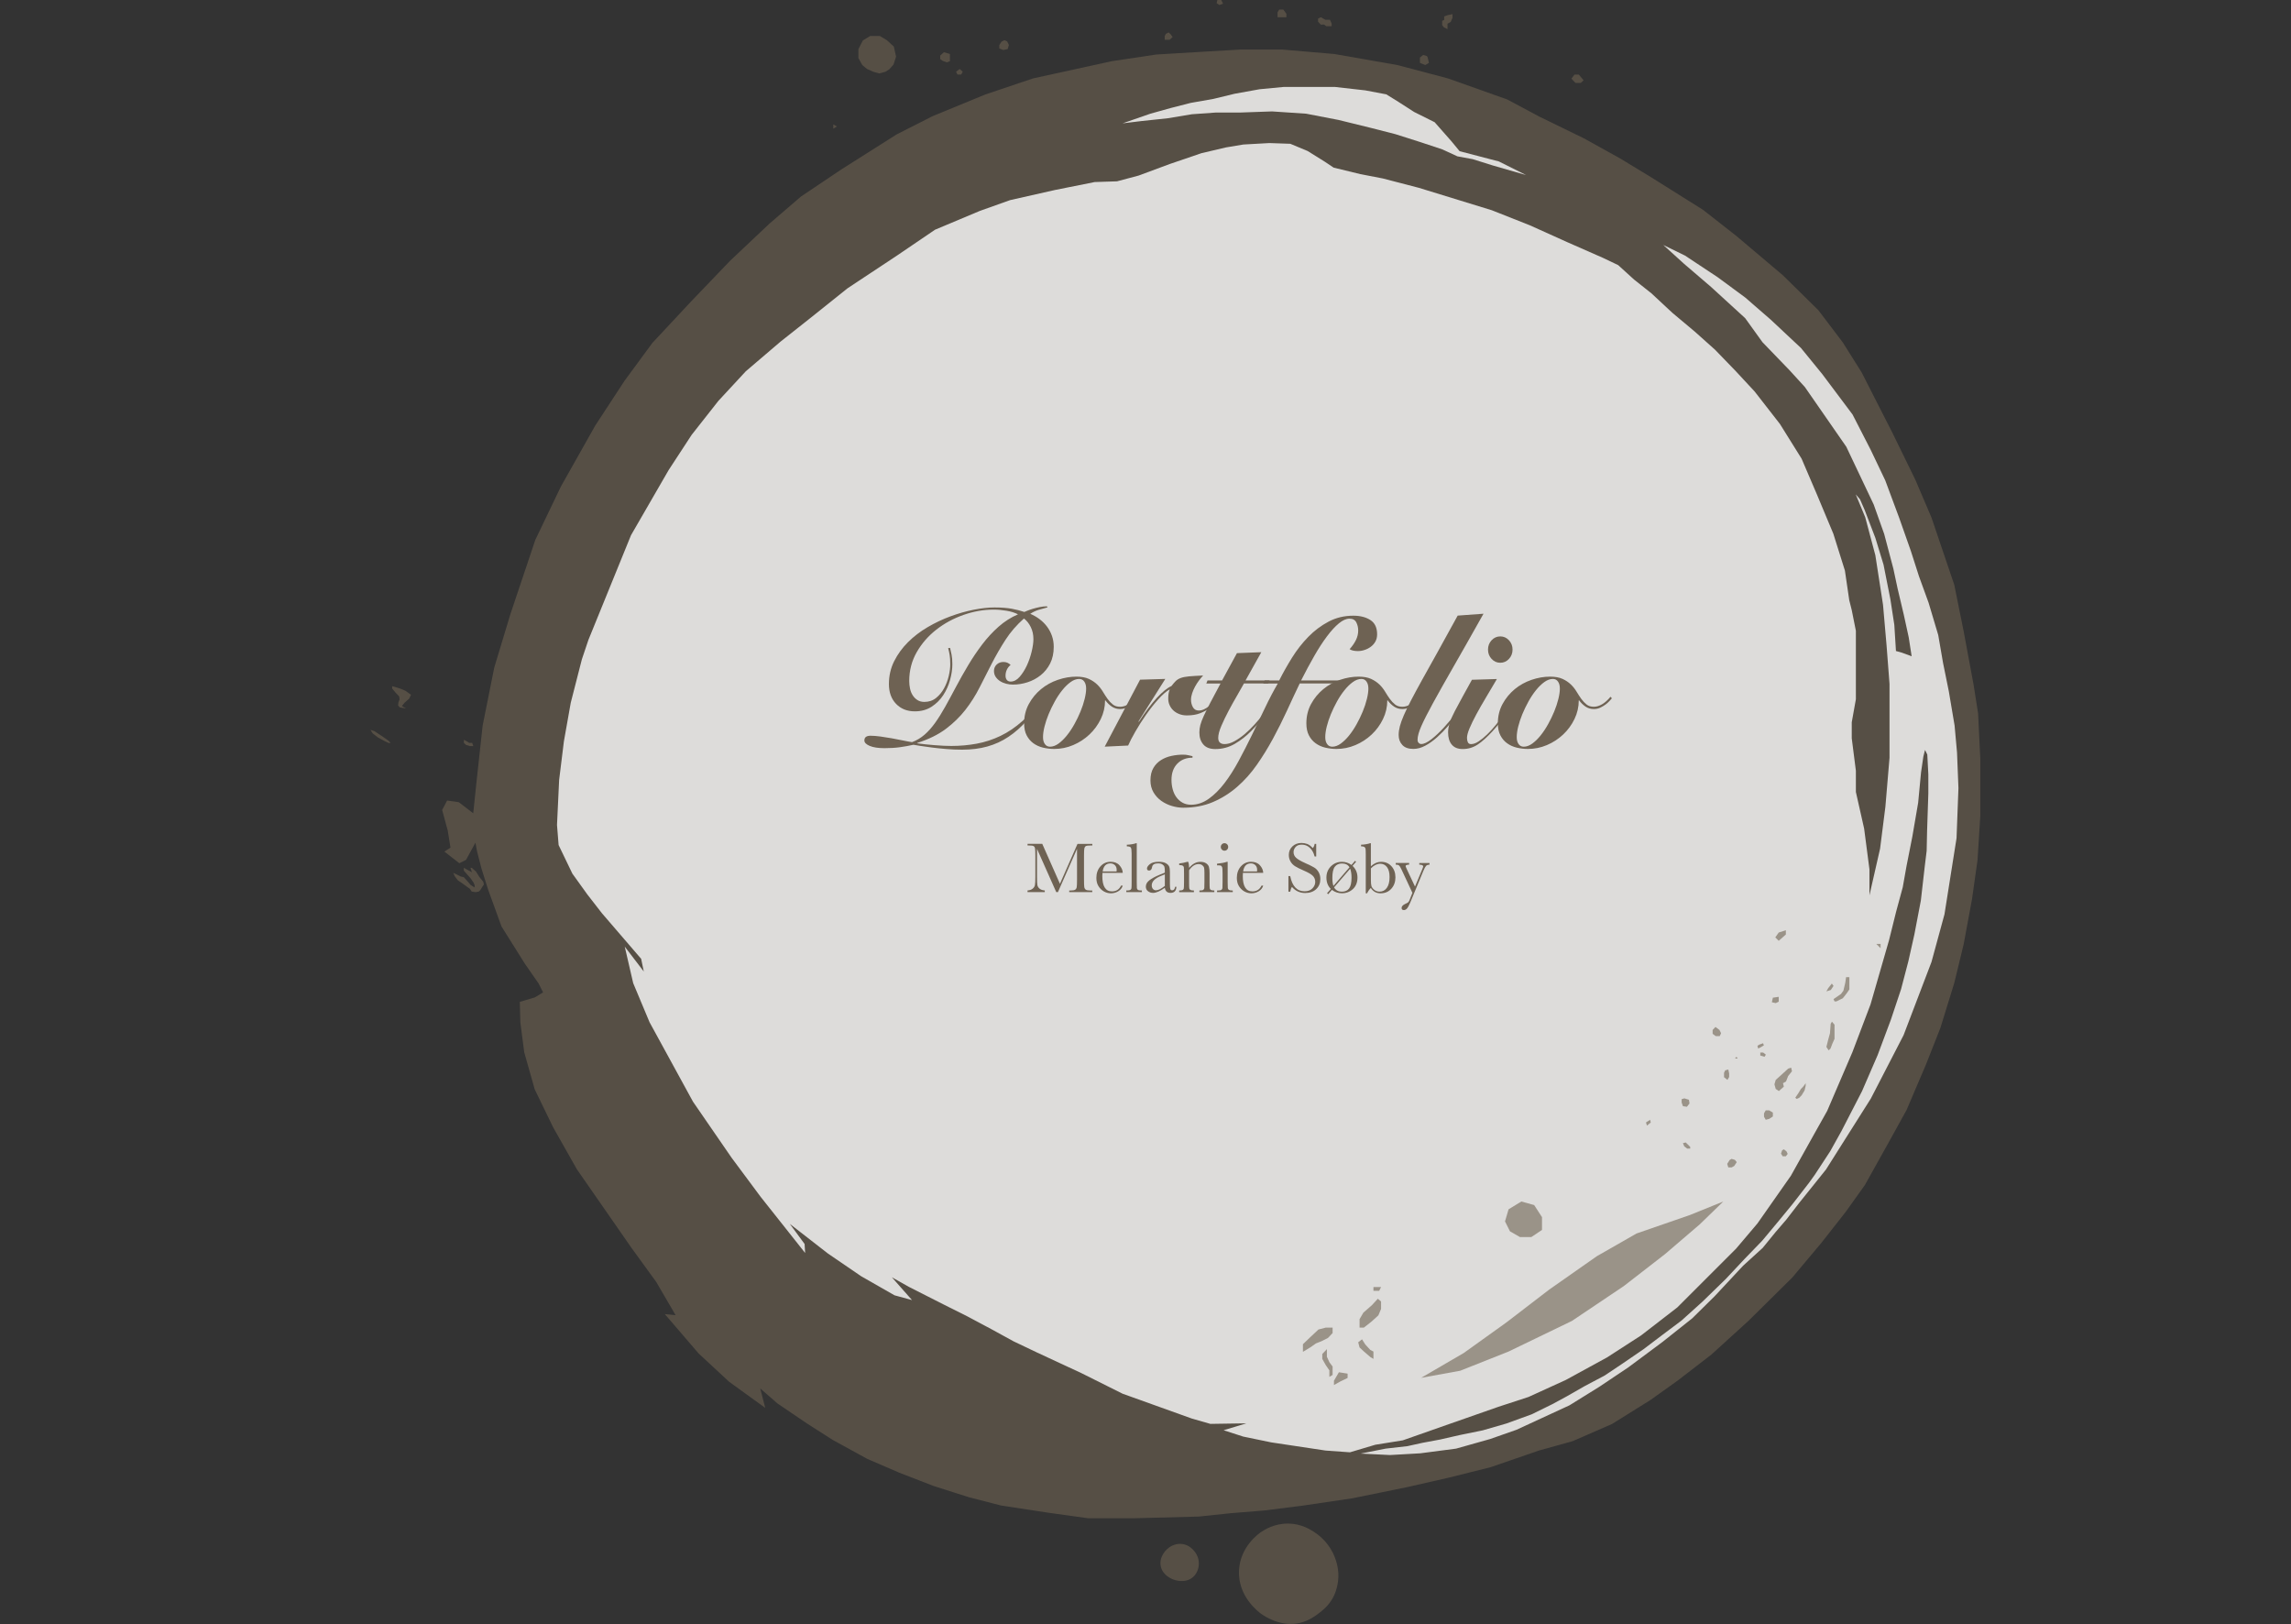 <?xml version="1.0" encoding="UTF-8"?>
<svg id="Layer_2" data-name="Layer 2" xmlns="http://www.w3.org/2000/svg" viewBox="0 0 754.5 534.78">
  <rect x="0" y="0" width="754.5" height="534.78" fill="#333333" stroke="none"/>
  <defs>
    <style>
      .cls-1 {
        fill: #fff;
        opacity: .8;
      }

      .cls-2 {
        opacity: .6;
      }

      .cls-2, .cls-3 {
        fill: #6e6253;
      }
    </style>
  </defs>
  <g id="Layer_1-2" data-name="Layer 1">
    <polygon class="cls-2" points="295.3 44.26 307.17 38.24 324.52 31.11 340.23 25.82 366.16 20.15 380.77 17.96 395.93 17.05 408.53 16.32 422.23 16.32 439.4 17.78 460.22 21.43 476.84 25.82 496.39 32.76 506.98 38.42 521.59 45.54 533.46 52.12 543.69 58.33 560.86 69.1 571.82 77.69 587.16 90.65 598.85 102.16 606.88 112.75 613.09 122.62 618.39 133.03 623.14 142.34 630.81 158.05 636.11 170.47 643.6 192.57 646.7 207.91 649.99 225.63 651.45 234.94 652.18 249.92 652.18 268.55 651.27 283.16 649.44 296.13 646.7 310.92 643.6 323.71 639.03 338.5 634.28 350.55 627.89 365.53 622.04 376.12 614.19 390.19 607.8 399.14 599.76 409.37 590.26 420.69 575.84 434.94 563.6 446.08 552.46 454.66 543.51 461.05 530.91 468.91 517.94 474.57 506.8 477.67 490.91 483.15 477.03 486.62 463.33 489.73 445.43 493.38 429.36 495.76 416.39 497.4 405.25 498.31 394.76 499.41 373.65 499.96 358.31 499.96 345.16 498.13 329.63 495.76 319.04 493.02 307.53 489.36 296.21 484.98 285.62 480.41 274.29 474.2 265.71 468.72 256.03 462.15 250.37 457.22 252.01 463.61 240.14 455.03 230.09 445.71 218.95 432.74 222.51 433.11 216.12 422.15 207.9 410.83 190 385.07 182.15 371.19 176.12 358.77 172.65 346.54 171.37 336.67 171.19 329.92 176.12 328.46 178.86 326.81 177.4 323.89 172.83 317.31 165.16 305.08 160.78 293.02 158.59 286.08 157.13 280.42 156.58 277.5 153.47 283.16 151.28 284.26 146.35 280.42 148.36 279.14 147.45 273.48 145.62 266.72 147.26 263.62 151.1 264.17 155.85 267.82 156.94 257.41 158.95 238.96 162.79 219.78 168.09 202.25 176.3 177.78 184.71 160.24 196.03 140.15 205.71 125.36 214.84 112.94 227.63 99.24 240.41 85.91 253.38 73.67 263.79 64.72 277.12 55.77 295.3 44.26"/>
    <polygon class="cls-1" points="193.78 210.73 202.1 190.28 207.81 176.25 220.18 154.84 227.79 143.19 236.59 132.01 245.62 122.26 257.04 112.51 267.27 104.42 279.16 94.91 295.33 84.21 307.93 75.65 322.68 69.46 332.67 65.9 347.41 62.57 360.49 59.95 367.87 59.71 375 57.81 385.23 54.01 395.69 50.44 403.78 48.54 409.48 47.59 418.05 47.11 424.94 47.35 430.65 49.73 436.36 53.29 439.21 55.2 448.01 57.34 455.38 58.76 467.27 61.85 491.29 69.23 503.9 74.22 516.03 79.69 527.92 84.92 532.91 87.3 538.15 92.06 543.85 96.58 550.75 103 558.12 109.18 564.78 115.13 571.68 122.26 577.86 128.92 586.19 139.62 593.32 151.04 598.31 162.69 603.78 175.77 607.59 187.9 609.02 197.65 609.84 200.91 611.2 207.72 611.2 214.33 611.2 223.47 611.2 230.27 609.84 237.86 609.84 243.11 611.2 253.8 611.2 260.8 613.92 272.86 615.67 286.27 615.67 294.83 619.17 279.47 620.92 265.66 622.28 249.52 622.28 237.66 622.28 225.22 621.31 212.58 620.14 199.16 617.61 182.83 614.28 170.34 611.15 162.8 612.55 164.42 614.06 167.86 617.61 177.12 620.31 185.95 622.57 197.37 623.86 205.77 624.4 214.38 626.34 214.92 629.57 216.11 628.6 209.86 626.98 202.43 624.94 193.81 623.54 187.25 620.52 175.83 617.07 166.14 608.04 147.11 594.4 127.45 589.33 121.9 580.45 112.7 574.74 104.77 563.48 94.47 554.6 86.86 547.78 80.67 554.92 84.16 565.7 91.3 574.74 97.96 583.14 105.25 593.13 114.61 600.11 123.17 610.1 136.49 616.12 148.22 620.88 158.21 625.48 170.58 629.28 181.36 631.98 189.77 635.15 198.49 638.32 209.11 639.91 218.31 641.81 227.66 643.71 238.92 644.51 247.8 644.98 259.53 644.35 276.02 640.38 301.08 636.1 316.78 626.91 340.88 616.12 361.77 601.36 385.12 592.48 396.19 588.27 401.65 584.72 405.77 580.51 410.94 574.09 416.78 564.7 426.84 557.32 434.12 547.55 441.88 536.34 450.22 526.76 456.64 516.89 462.77 499.46 470.82 490.74 473.88 479.53 477.04 467.74 478.58 457.78 479.15 448.1 478.67 456.33 477.04 463.52 476.22 468.46 475.13 474.34 474.03 480.64 472.59 488.31 471.02 496.12 468.76 504.41 465.75 511.25 462.39 516.05 459.79 521.8 456.5 528.51 452.94 534.54 448.9 541.25 444.31 547.48 439.59 553.78 434.86 560.69 428.63 568.36 421.17 574.46 414.66 580.35 408.57 585.55 402.34 590.34 396.51 595.75 389.53 597.67 386.86 602.74 379.12 606.44 372.48 613.22 359.33 618.35 347.49 622.73 335.78 626.09 325.71 628.49 316.53 630.47 307.7 632.6 296.54 633.9 285.17 634.51 280.17 634.65 273.67 635.06 261.34 635.06 254.97 634.72 248.47 633.97 246.96 633.42 249.15 632.66 254.36 631.71 264.35 629.79 275.52 627.87 285.24 626.64 292.16 624.45 300.24 622.12 309.62 616.03 330.74 610.06 346.47 601.75 365.82 597.59 373.23 589.81 387.16 578.78 402.89 571.73 411.21 563.05 419.88 552.38 430.55 540.45 439.77 529.24 447.01 515.68 454.42 503.38 460.03 493.44 463.28 475.36 469.61 461.98 474.31 452.94 475.76 444.58 478.25 436.55 477.67 418.66 474.98 409.42 473.07 402.97 470.98 410.47 468.71 398.62 468.89 392.52 467.14 369.7 458.95 356.11 452.16 341.47 445.36 333.81 441.71 326.49 437.7 318.65 433.52 310.98 429.68 299.31 423.76 293.73 420.62 300.35 428.12 294.6 426.55 283.63 420.28 272.65 412.78 260.11 403.03 264.98 409.65 265.16 412.61 250.52 394.14 240.94 381.25 228.22 362.78 213.93 336.65 208.53 323.75 205.75 311.73 212.02 319.92 211.15 315.74 198.25 300.75 193.38 294.48 188.5 287.69 183.97 278.28 183.44 271.66 184.14 256.85 185.71 244.13 187.97 231.41 191.63 217.12 193.78 210.73"/>
    <path class="cls-2" d="M415.38,504.47c1.01-.68,4.28-2.81,8.92-2.75,4.21.06,7.15,1.9,8.46,2.75,1.33.86,4.23,2.98,6.18,6.86,1.86,3.72,1.85,7.03,1.83,7.78-.08,3.84-1.52,6.54-1.83,7.09-1.45,2.61-3.32,4.07-4.58,5.03-1.03.79-3.26,2.49-6.29,3.2-6.24,1.47-11.67-2.24-12.7-2.97-.88-.63-7.8-5.77-7.32-14.41.43-7.79,6.53-12.05,7.32-12.58Z"/>
    <path class="cls-2" d="M386,509.01c.57-.27,1.91-.81,3.57-.53,1.98.34,3.15,1.63,3.57,2.1.38.44,1.74,2.02,1.68,4.41-.01.56-.15,2.85-2,4.41-2.54,2.14-5.97.9-6.41.74-.45-.17-3.4-1.3-4.1-4.2-.71-2.96,1.4-5.83,3.68-6.93Z"/>
    <polygon class="cls-2" points="159.14 290.35 157.85 288.76 156.76 287.02 155.36 285.78 154.94 285.78 155.43 287.25 154.34 286.65 152.75 285.78 152.75 286.68 153.73 287.82 154.94 289.18 155.94 290.61 156.34 291.56 156.27 292.24 154.98 291.41 153.96 290.2 152.75 288.88 151.66 288.61 150.49 288.01 149.28 287.44 149.77 288.57 150.79 289.9 151.81 290.58 153.39 291.71 154.75 292.69 155.36 293.6 156.64 293.79 157.66 293.6 158.19 293.11 158.83 292.05 159.36 291.26 159.14 290.35"/>
    <polygon class="cls-2" points="155.5 244.63 154.52 244.63 153.67 244.1 152.77 243.61 152.77 244.63 153.51 245.32 154.81 245.69 155.87 245.69 155.5 244.63"/>
    <polygon class="cls-2" points="133.74 233.3 132.35 232.51 133.26 231.38 134.75 230.07 135.36 228.8 133.48 227.45 131.78 226.75 129.16 225.96 129.16 226.75 130.25 228.06 131.47 229.33 131.6 230.33 131.21 231.33 131.12 232.34 131.69 232.95 133.74 233.3"/>
    <polygon class="cls-2" points="127.94 243.91 125.67 242.33 123.27 240.76 122 240.33 122.74 241.51 124.49 242.86 126.41 243.91 127.94 244.65 128.64 244.65 127.94 243.91"/>
    <polygon class="cls-2" points="275.62 41.63 274.43 40.99 274.43 42.37 275.62 41.63"/>
    <polygon class="cls-2" points="295.1 18.66 294.37 15.35 292.07 13.24 289.77 11.86 286.56 11.86 284.17 13.33 282.7 16.18 282.7 19.12 283.98 21.42 285.55 22.71 287.57 23.62 289.59 24.18 291.61 23.62 292.9 22.8 294.27 21.23 295.1 18.66"/>
    <polygon class="cls-2" points="316.05 22.71 317.06 23.62 316.56 24.54 315.32 24.54 314.86 23.62 316.05 22.71"/>
    <polygon class="cls-2" points="310.86 17.2 312.84 17.77 312.84 18.99 312.84 20.16 311.85 20.53 310.53 20.08 309.64 19.47 309.64 18.3 310.86 17.2"/>
    <polygon class="cls-2" points="330.76 13.23 331.69 13.63 332.26 14.81 331.86 16.15 330.4 16.47 329.1 15.95 329.1 14.85 329.83 13.72 330.76 13.23"/>
    <polygon class="cls-2" points="383.58 13.09 385.19 13.09 386.19 12.19 385.54 11.33 384.89 10.68 383.98 11.13 383.58 11.89 383.58 13.09"/>
    <polygon class="cls-2" points="401.59 1.65 402.79 1.2 402.19 0 400.93 0 400.68 1.05 401.59 1.65"/>
    <polygon class="cls-2" points="422.65 3.16 423.65 4.56 423.65 5.67 422.2 5.67 420.74 5.67 420.74 4.06 421.29 3.16 422.2 3.16 422.65 3.16"/>
    <polygon class="cls-2" points="434.99 5.67 436.49 6.52 437.99 6.52 438.55 7.72 438.55 8.63 436.77 8.63 436.04 8.07 434.99 8.12 434.08 7.15 434.08 6.12 434.99 5.67"/>
    <polygon class="cls-2" points="470.19 18.96 470.59 20.71 469.39 21.41 467.63 20.71 467.63 18.96 468.69 18.1 469.94 18.46 470.19 18.96"/>
    <polygon class="cls-2" points="476.71 9.58 476.71 7.82 477.76 7.22 478.36 5.87 478.36 4.66 476.71 5.01 475.61 5.42 475.61 6.57 474.95 6.87 474.95 8.27 475.56 9.03 476.71 9.58"/>
    <polygon class="cls-2" points="520.6 25.33 521.53 26.45 520.6 27.31 518.86 27.31 517.52 25.9 518.54 24.56 519.96 24.56 520.6 25.33"/>
    <polygon class="cls-2" points="468.01 453.73 480.89 451.39 496.82 445.07 517.66 435 534.76 423.52 548.34 412.99 559.82 403.15 567.54 395.66 556.54 400.11 538.97 406.19 525.86 413.69 510.17 424.69 496.12 435.47 482.07 445.54 468.01 453.73"/>
    <polygon class="cls-2" points="507.83 400.81 505.25 396.83 501.03 395.66 496.82 398.23 495.65 402.21 497.29 405.49 500.57 407.37 504.31 407.37 507.83 405.02 507.83 400.81"/>
    <polygon class="cls-2" points="447.75 434.4 449.01 432.25 451.78 429.83 453.76 427.68 454.83 428.58 454.83 431.04 453.94 433.15 451.78 435.12 449.18 437.18 447.75 437.18 447.75 434.4"/>
    <polygon class="cls-2" points="451.29 444.54 449.63 442.74 448.56 441.04 447.3 442.02 447.75 443.73 449.3 445.16 451.29 446.87 452.32 447.49 452.32 445.07 451.29 444.54"/>
    <polygon class="cls-2" points="435.2 441.67 437.35 440.59 438.87 438.98 438.87 437.18 436.63 437.18 434.21 437.81 431.34 440.5 429.1 442.65 429.1 445.16 431.61 443.64 433.41 442.38 435.2 441.67"/>
    <polygon class="cls-2" points="437.8 448.57 436.99 446.78 436.99 444.27 435.47 445.88 435.47 447.49 436.63 449.56 437.8 451.26 437.8 453.41 438.87 452.78 438.87 450 437.8 448.57"/>
    <polygon class="cls-2" points="440.94 451.89 443.81 452.34 443.81 453.77 441.38 454.94 439.32 456.1 439.32 454.67 440.94 451.89"/>
    <polygon class="cls-2" points="452.32 425.08 454.21 425.08 454.83 423.82 452.32 423.82 452.32 425.08"/>
    <polygon class="cls-2" points="587.48 378.47 588.33 379.13 588.75 379.98 588.12 380.78 587.1 380.78 586.54 379.88 586.92 378.8 587.48 378.47"/>
    <polygon class="cls-2" points="570.27 381.62 571.36 381.95 571.97 382.7 571.12 383.97 570.27 384.44 569.19 384.44 568.82 383.27 569.62 382 570.27 381.62"/>
    <polygon class="cls-2" points="556.64 377.67 555.18 376.22 554.24 376.45 554.67 377.48 555.65 378.24 556.64 378.24 556.64 377.67"/>
    <polygon class="cls-2" points="542.07 369.63 543.43 368.74 543.66 369.63 542.4 370.67 542.07 369.63"/>
    <polygon class="cls-2" points="554.71 361.69 556.22 362.16 556.41 363.38 555.56 364.46 554.24 364.27 553.82 363.07 553.82 361.97 554.71 361.69"/>
    <polygon class="cls-2" points="568.91 355.62 569.47 354.64 569.47 353.51 569.19 352.19 568.16 352.47 567.78 353.27 567.78 354.73 568.91 355.62"/>
    <polygon class="cls-2" points="582.64 365.64 583.86 366.39 583.86 367.66 582.64 368.46 581.51 368.74 580.95 367.75 580.95 366.62 581.51 365.64 582.64 365.64"/>
    <polygon class="cls-2" points="591.24 361.5 592.28 359.95 593.08 358.63 593.97 357.69 594.67 356.7 594.67 357.55 594.3 359.1 593.36 360.65 592.56 361.5 591.71 361.88 591.24 361.5"/>
    <polygon class="cls-2" points="584.8 355.62 587.1 353.55 588.89 351.91 589.88 351.58 590.16 352.76 588.89 354.35 588.19 356.14 587.2 356.7 587.48 357.83 585.84 359.29 584.8 358.59 584.38 357.08 584.8 355.62"/>
    <polygon class="cls-2" points="580.66 346.6 581.56 347.3 581.11 348.01 579.72 347.58 579.72 346.6 580.66 346.6"/>
    <polygon class="cls-2" points="571.87 348.01 572.25 348.57 571.4 348.57 571.87 348.01"/>
    <polygon class="cls-2" points="579.35 344.01 580.64 343.54 580.9 344.25 579.72 344.95 579.02 345.28 578.78 344.41 579.35 344.01"/>
    <polygon class="cls-2" points="564.02 339.17 564.96 338.18 566.28 339.17 566.8 340.25 566.37 341.19 565.01 341.19 564.02 340.44 564.02 339.17"/>
    <polygon class="cls-2" points="583.86 328.54 585.79 328.26 585.79 329.86 584.82 330.33 583.53 330.05 583.86 328.54"/>
    <polygon class="cls-2" points="602.06 325.44 603.28 323.89 603.84 324.66 602.95 326 601.49 326.47 602.06 325.44"/>
    <polygon class="cls-2" points="603.84 329.01 606.29 327.32 607.09 326.24 607.7 323.65 607.98 321.77 609.06 321.77 609.06 323.89 609.06 325.82 608.12 327.18 606.9 328.73 604.78 329.77 604.17 329.77 603.84 329.01"/>
    <polygon class="cls-2" points="602.67 340.25 602.9 337.15 603.32 336.44 604.17 337.43 604.17 339.4 604.17 342.08 603.42 343.78 602.85 345.28 602.24 345.89 601.49 344.76 602.06 342.46 602.67 340.25"/>
    <polygon class="cls-2" points="585.79 307.08 588.14 306.33 588.14 307.74 585.79 309.81 584.66 308.68 585.79 307.08"/>
    <polygon class="cls-2" points="619.34 310.84 619.34 312.25 617.93 310.84 619.34 310.84"/>
    <g>
      <path class="cls-3" d="M344.95,200.02c-1,.25-1.97.52-2.91.81-.94.29-1.86.72-2.74,1.3,1.08.46,2.09,1.03,3.03,1.74.94.7,1.76,1.51,2.45,2.42.69.91,1.24,1.92,1.64,3.04.4,1.12.61,2.33.61,3.66,0,2.11-.4,3.94-1.18,5.49-.79,1.55-1.83,2.84-3.12,3.87-1.29,1.03-2.73,1.81-4.33,2.32-1.6.52-3.2.77-4.82.77-.73,0-1.46-.09-2.19-.28-.73-.19-1.39-.46-1.99-.84-.6-.37-1.09-.84-1.47-1.4-.38-.56-.58-1.21-.58-1.95,0-.87.3-1.58.89-2.14.6-.56,1.34-.84,2.22-.84.96,0,1.75.33,2.37.99-.54.41-.95.93-1.24,1.55-.29.62-.43,1.28-.43,1.98,0,.58.14,1.04.43,1.4.29.35.7.53,1.24.53,1.08,0,2.07-.52,2.97-1.55.9-1.03,1.69-2.27,2.37-3.72.67-1.45,1.2-2.98,1.59-4.59.38-1.61.58-2.98.58-4.09,0-1.49-.29-2.82-.87-4-.58-1.18-1.33-2.12-2.25-2.82-2.42,2.15-4.45,4.49-6.09,7.04-1.64,2.54-3.14,5.14-4.5,7.78-1.37,2.65-2.7,5.27-4.01,7.87-1.31,2.6-2.87,5.06-4.67,7.38-1.81,2.31-3.96,4.41-6.46,6.29-2.5,1.88-5.63,3.42-9.4,4.62v.12c.81.12,1.71.24,2.71.34,1,.1,2.02.2,3.06.28,1.04.08,2.04.15,3,.19.96.04,1.79.06,2.48.06,2.81,0,5.57-.25,8.28-.74,2.71-.5,5.34-1.35,7.88-2.57,2.54-1.22,4.98-2.88,7.33-4.99,2.35-2.11,4.54-4.77,6.58-8l.52.31c-1.88,2.89-3.79,5.42-5.71,7.59-1.92,2.17-3.95,3.97-6.09,5.39-2.13,1.43-4.45,2.49-6.95,3.19-2.5.7-5.27,1.05-8.31,1.05-1.77,0-3.52-.07-5.25-.22-1.73-.15-3.33-.31-4.79-.5-1.46-.19-2.72-.36-3.78-.53-1.06-.16-1.8-.29-2.22-.37-1.46.33-2.95.6-4.47.81-1.52.21-3.2.31-5.05.31-2.08,0-3.7-.25-4.88-.74-1.17-.5-1.76-1.09-1.76-1.8,0-1.03.67-1.55,2.02-1.55.92,0,2,.08,3.23.25,1.23.17,2.48.36,3.75.59,1.27.23,2.49.46,3.66.71,1.17.25,2.18.43,3.03.56,1.54-.58,2.91-1.4,4.12-2.45s2.37-2.35,3.46-3.87c1.1-1.53,2.19-3.27,3.29-5.24,1.1-1.96,2.28-4.14,3.55-6.54,1.27-2.4,2.62-4.8,4.07-7.22,1.44-2.42,2.99-4.71,4.64-6.88,1.65-2.17,3.45-4.11,5.39-5.83,1.94-1.71,4.07-3.07,6.38-4.06-1.04-.54-2.3-.93-3.78-1.18-1.48-.25-2.9-.37-4.24-.37-3.31,0-6.62.58-9.92,1.74-3.31,1.16-6.29,2.77-8.94,4.84-2.65,2.07-4.81,4.54-6.46,7.41-1.65,2.87-2.48,6.04-2.48,9.52,0,.83.09,1.65.26,2.48.17.83.46,1.56.87,2.2.4.64.92,1.17,1.56,1.58.63.41,1.39.62,2.28.62,1.5,0,2.79-.43,3.87-1.3,1.08-.87,1.96-1.94,2.65-3.22.69-1.28,1.2-2.63,1.53-4.06.33-1.43.49-2.7.49-3.81,0-1.24-.07-2.26-.2-3.07-.14-.81-.3-1.56-.49-2.26l.63-.06c.15.66.32,1.4.49,2.2.17.81.26,1.87.26,3.19,0,1.61-.25,3.33-.75,5.15-.5,1.82-1.25,3.49-2.25,5.02-1,1.53-2.28,2.8-3.84,3.81-1.56,1.01-3.4,1.52-5.51,1.52-2.54,0-4.6-.82-6.17-2.45-1.58-1.63-2.37-3.81-2.37-6.54s.58-5.24,1.73-7.53c1.15-2.29,2.67-4.38,4.56-6.26,1.88-1.88,4.05-3.53,6.49-4.96,2.44-1.43,4.95-2.61,7.53-3.56,2.58-.95,5.12-1.67,7.64-2.17,2.52-.5,4.8-.74,6.84-.74,2.27,0,4.17.15,5.71.43,1.54.29,2.9.64,4.1,1.05.19-.08.54-.23,1.04-.43.5-.21,1.1-.41,1.79-.62.69-.21,1.44-.39,2.25-.56.81-.17,1.6-.25,2.37-.25l.17.37Z"/>
      <path class="cls-3" d="M374.83,229.96c-.15.17-.4.44-.75.84-.35.39-.78.79-1.3,1.18-.52.39-1.11.74-1.76,1.05-.65.31-1.37.46-2.13.46-1,0-1.9-.26-2.68-.77-.79-.52-1.51-1.21-2.16-2.08h-.12c0,2.15-.47,4.19-1.41,6.14-.94,1.94-2.19,3.65-3.75,5.11-1.56,1.47-3.34,2.62-5.34,3.47-2,.85-4.08,1.27-6.23,1.27-1.27,0-2.5-.15-3.69-.43-1.19-.29-2.25-.76-3.17-1.43-.92-.66-1.66-1.53-2.22-2.6-.56-1.07-.84-2.4-.84-3.97,0-2.36.52-4.48,1.56-6.39,1.04-1.9,2.37-3.52,4.01-4.87,1.63-1.34,3.48-2.37,5.54-3.07,2.06-.7,4.09-1.05,6.09-1.05,1.65,0,3.02.25,4.1.74,1.08.5,1.99,1.11,2.74,1.83.75.72,1.38,1.52,1.9,2.39.52.87,1.04,1.66,1.56,2.39.52.72,1.1,1.33,1.73,1.83s1.43.74,2.39.74c.88,0,1.8-.28,2.74-.84.94-.56,1.86-1.37,2.74-2.45l.46.5ZM355.39,223.58c-.92,0-1.86.34-2.8,1.02-.94.68-1.86,1.57-2.74,2.67-.89,1.1-1.71,2.33-2.48,3.72-.77,1.39-1.44,2.78-2.02,4.18-.58,1.41-1.03,2.77-1.36,4.09-.33,1.32-.49,2.48-.49,3.47s.2,1.72.61,2.29c.4.58.97.87,1.7.87.92,0,1.85-.34,2.8-1.02.94-.68,1.85-1.57,2.74-2.67.88-1.09,1.71-2.33,2.48-3.72.77-1.38,1.44-2.78,2.02-4.18.58-1.4,1.03-2.78,1.36-4.12.33-1.34.49-2.49.49-3.44s-.2-1.71-.61-2.29c-.4-.58-.97-.87-1.7-.87Z"/>
      <path class="cls-3" d="M363.81,245.89l11.65-22.07,8.31-.25-8.83,14.01.12.12c2.11-3.26,4.09-5.89,5.91-7.87,1.83-1.98,3.43-3.29,4.82-3.91.54-.7,1.02-1.26,1.44-1.67.42-.41.97-.74,1.64-.99.67-.25,1.58-.42,2.71-.53,1.13-.1,2.68-.2,4.64-.28-.46.5-.92,1.05-1.38,1.67s-.89,1.28-1.27,1.98c-.38.7-.7,1.43-.95,2.17-.25.74-.38,1.47-.38,2.17,0,.87.2,1.67.61,2.42.4.74,1.05,1.12,1.93,1.12.58,0,1.15-.13,1.73-.4.58-.27,1.13-.62,1.67-1.05s1.05-.92,1.53-1.46c.48-.54.91-1.05,1.3-1.55l.4.37c-.27.33-.65.82-1.15,1.46-.5.64-1.16,1.27-1.99,1.89-.83.62-1.85,1.17-3.06,1.64-1.21.48-2.66.71-4.36.71-.92,0-1.77-.16-2.54-.47-.77-.31-1.41-.71-1.93-1.21-.52-.5-.92-1.07-1.21-1.74-.29-.66-.43-1.36-.43-2.11,0-1.24.15-2.21.46-2.91v-.12c-1.15.66-2.42,1.76-3.78,3.29-1.37,1.53-2.69,3.21-3.98,5.05-1.29,1.84-2.46,3.68-3.52,5.52-1.06,1.84-1.86,3.38-2.39,4.62l-7.73.37Z"/>
      <path class="cls-3" d="M397.28,225.06l.4-.99h4.79l4.9-8.99,8.02-.31-5.19,9.3h7.9l-.46.99h-7.96c-.54.99-1.28,2.29-2.22,3.91-.94,1.61-1.88,3.29-2.8,5.02-.92,1.74-1.73,3.41-2.42,5.02s-1.04,2.94-1.04,3.97c0,.7.18,1.22.55,1.55.37.33.87.5,1.53.5,1,0,2.06-.3,3.17-.9,1.12-.6,2.24-1.37,3.38-2.32,1.13-.95,2.23-2.02,3.29-3.19,1.06-1.18,2.06-2.34,3-3.5.94-1.16,1.8-2.24,2.57-3.25.77-1.01,1.38-1.83,1.85-2.45l.46.25c-1.31,1.65-2.69,3.47-4.15,5.46s-3.04,3.83-4.73,5.55c-1.69,1.72-3.52,3.14-5.48,4.28-1.96,1.14-4.1,1.71-6.4,1.71-1.77,0-3.09-.51-3.95-1.52-.87-1.01-1.3-2.32-1.3-3.94,0-.83.11-1.64.32-2.45.21-.81.59-1.8,1.12-2.98.54-1.18,1.25-2.61,2.13-4.31.88-1.69,2.02-3.82,3.4-6.39h-4.67Z"/>
      <path class="cls-3" d="M421.28,224.07c1.23-2.44,2.63-4.93,4.21-7.47,1.58-2.54,3.37-4.83,5.37-6.88s4.23-3.72,6.69-5.02,5.17-1.95,8.14-1.95c2.27,0,4.14.48,5.62,1.43,1.48.95,2.22,2.52,2.22,4.71,0,.91-.19,1.7-.58,2.39-.38.68-.89,1.25-1.5,1.7-.62.46-1.3.81-2.05,1.05-.75.25-1.49.37-2.22.37-.42,0-.89-.04-1.38-.12-.5-.08-.94-.25-1.33-.5.88-.99,1.58-1.99,2.08-3.01.5-1.01.75-2.06.75-3.13,0-.99-.21-1.89-.63-2.7-.42-.81-1.17-1.21-2.25-1.21s-2.24.52-3.49,1.55c-1.25,1.03-2.56,2.46-3.92,4.28-1.37,1.82-2.76,3.97-4.18,6.45-1.42,2.48-2.87,5.17-4.33,8.06h13.85l-.52.99h-13.79c-1.35,2.81-2.74,5.79-4.18,8.93-1.44,3.14-2.98,6.22-4.62,9.24-1.64,3.02-3.41,5.9-5.34,8.65-1.92,2.75-4.09,5.17-6.49,7.25-2.4,2.09-5.06,3.75-7.96,4.99-2.9,1.24-6.16,1.86-9.78,1.86-1.19,0-2.42-.19-3.69-.56-1.27-.37-2.43-.93-3.49-1.67-1.06-.74-1.92-1.68-2.6-2.82-.67-1.14-1.01-2.45-1.01-3.94,0-1.65.33-3.03.98-4.12.65-1.1,1.5-1.96,2.54-2.6,1.04-.64,2.19-1.1,3.46-1.36,1.27-.27,2.52-.4,3.75-.4.69,0,1.28.06,1.76.19.48.12.93.23,1.36.31v.5c-2.08,0-3.75.66-5.02,1.98-1.27,1.32-1.9,3.1-1.9,5.33,0,1.07.13,2.11.4,3.1.27.99.67,1.86,1.21,2.6.54.74,1.21,1.34,2.02,1.8.81.45,1.75.68,2.83.68,2.04,0,3.97-.65,5.8-1.95,1.83-1.3,3.56-3.02,5.19-5.15,1.63-2.13,3.2-4.59,4.7-7.38,1.5-2.79,2.97-5.66,4.41-8.62,1.44-2.95,2.86-5.89,4.24-8.8,1.38-2.91,2.79-5.59,4.21-8.03h-4.79l.46-.99h4.79Z"/>
      <path class="cls-3" d="M467.78,229.96c-.15.17-.4.44-.75.84-.35.39-.78.79-1.3,1.18-.52.39-1.11.74-1.76,1.05-.65.31-1.37.46-2.13.46-1,0-1.9-.26-2.68-.77-.79-.52-1.51-1.21-2.16-2.08h-.12c0,2.15-.47,4.19-1.41,6.14-.94,1.94-2.19,3.65-3.75,5.11-1.56,1.47-3.34,2.62-5.34,3.47s-4.08,1.27-6.23,1.27c-1.27,0-2.5-.15-3.69-.43-1.19-.29-2.25-.76-3.17-1.43-.92-.66-1.66-1.53-2.22-2.6-.56-1.07-.84-2.4-.84-3.97,0-2.36.52-4.48,1.56-6.39,1.04-1.9,2.38-3.52,4.01-4.87,1.63-1.34,3.48-2.37,5.54-3.07,2.06-.7,4.09-1.05,6.09-1.05,1.65,0,3.02.25,4.1.74,1.08.5,1.99,1.11,2.74,1.83.75.72,1.38,1.52,1.9,2.39.52.87,1.04,1.66,1.56,2.39.52.72,1.1,1.33,1.73,1.83s1.43.74,2.39.74c.88,0,1.8-.28,2.74-.84.94-.56,1.86-1.37,2.74-2.45l.46.5ZM448.34,223.58c-.92,0-1.86.34-2.8,1.02-.94.68-1.86,1.57-2.74,2.67-.89,1.1-1.71,2.33-2.48,3.72-.77,1.39-1.44,2.78-2.02,4.18-.58,1.41-1.03,2.77-1.36,4.09-.33,1.32-.49,2.48-.49,3.47s.2,1.72.61,2.29c.4.58.97.87,1.7.87.92,0,1.86-.34,2.8-1.02.94-.68,1.86-1.57,2.74-2.67.88-1.09,1.71-2.33,2.48-3.72.77-1.38,1.44-2.78,2.02-4.18.58-1.4,1.03-2.78,1.36-4.12.33-1.34.49-2.49.49-3.44s-.2-1.71-.61-2.29c-.4-.58-.97-.87-1.7-.87Z"/>
      <path class="cls-3" d="M488.55,202.13c-3.85,6.86-7.14,12.67-9.87,17.42-2.73,4.75-4.97,8.73-6.72,11.93-1.75,3.2-3.04,5.74-3.87,7.62-.83,1.88-1.24,3.38-1.24,4.49,0,.46.12.81.38,1.05.25.25.53.37.84.37.88,0,2-.53,3.35-1.58,1.35-1.05,2.74-2.37,4.18-3.94,1.44-1.57,2.84-3.25,4.18-5.05,1.35-1.8,2.46-3.44,3.35-4.93l.46.25c-.27.41-.71,1.12-1.33,2.11s-1.38,2.12-2.31,3.38c-.92,1.26-1.95,2.55-3.09,3.87-1.13,1.32-2.33,2.54-3.58,3.66s-2.54,2.04-3.87,2.76-2.64,1.08-3.95,1.08c-1.62,0-2.83-.43-3.63-1.3-.81-.87-1.21-1.96-1.21-3.29,0-.91.14-1.87.4-2.88.27-1.01.7-2.21,1.3-3.6.6-1.38,1.38-3.02,2.37-4.9.98-1.88,2.19-4.12,3.63-6.73,1.44-2.6,3.13-5.64,5.08-9.11,1.94-3.47,4.16-7.5,6.66-12.09l8.48-.62Z"/>
      <path class="cls-3" d="M492.99,223.58c-1.23,2.11-2.44,4.15-3.63,6.14-1.19,1.98-2.25,3.83-3.17,5.55-.92,1.72-1.67,3.23-2.22,4.56-.56,1.32-.84,2.38-.84,3.16,0,.58.1,1.06.29,1.46.19.39.54.59,1.04.59.77,0,1.61-.3,2.51-.9.9-.6,1.84-1.36,2.8-2.29.96-.93,1.92-1.98,2.88-3.16.96-1.18,1.87-2.33,2.71-3.47.85-1.14,1.61-2.21,2.28-3.22.67-1.01,1.22-1.83,1.64-2.45l.46.19c-.92,1.41-2.08,3.11-3.46,5.11-1.38,2-2.94,3.96-4.67,5.86-1.77,1.94-3.4,3.42-4.9,4.43s-3.17,1.52-5.02,1.52c-1.58,0-2.77-.49-3.58-1.46s-1.21-2.32-1.21-4.06c0-1.86.74-4.18,2.22-6.97s3.36-6.23,5.63-10.32l8.25-.25ZM490.05,213.91c0-1.2.39-2.22,1.18-3.07.79-.85,1.74-1.27,2.86-1.27s2.07.42,2.86,1.27c.79.85,1.18,1.87,1.18,3.07s-.39,2.22-1.18,3.07c-.79.85-1.74,1.27-2.86,1.27s-2.07-.42-2.86-1.27c-.79-.85-1.18-1.87-1.18-3.07Z"/>
      <path class="cls-3" d="M530.84,229.96c-.15.17-.4.44-.75.84-.35.39-.78.79-1.3,1.18-.52.39-1.11.74-1.76,1.05-.65.31-1.37.46-2.13.46-1,0-1.9-.26-2.68-.77-.79-.52-1.51-1.21-2.16-2.08h-.12c0,2.15-.47,4.19-1.41,6.14-.94,1.94-2.19,3.65-3.75,5.11-1.56,1.47-3.34,2.62-5.34,3.47s-4.08,1.27-6.23,1.27c-1.27,0-2.5-.15-3.69-.43-1.19-.29-2.25-.76-3.17-1.43-.92-.66-1.66-1.53-2.22-2.6-.56-1.07-.84-2.4-.84-3.97,0-2.36.52-4.48,1.56-6.39,1.04-1.9,2.38-3.52,4.01-4.87,1.63-1.34,3.48-2.37,5.54-3.07,2.06-.7,4.09-1.05,6.09-1.05,1.65,0,3.02.25,4.1.74,1.08.5,1.99,1.11,2.74,1.83.75.72,1.38,1.52,1.9,2.39.52.87,1.04,1.66,1.56,2.39.52.72,1.1,1.33,1.73,1.83s1.43.74,2.39.74c.88,0,1.8-.28,2.74-.84.94-.56,1.86-1.37,2.74-2.45l.46.5ZM511.4,223.58c-.92,0-1.86.34-2.8,1.02-.94.68-1.86,1.57-2.74,2.67-.89,1.1-1.71,2.33-2.48,3.72-.77,1.39-1.44,2.78-2.02,4.18-.58,1.41-1.03,2.77-1.36,4.09-.33,1.32-.49,2.48-.49,3.47s.2,1.72.61,2.29c.4.58.97.87,1.7.87.92,0,1.86-.34,2.8-1.02.94-.68,1.86-1.57,2.74-2.67.88-1.09,1.71-2.33,2.48-3.72.77-1.38,1.44-2.78,2.02-4.18.58-1.4,1.03-2.78,1.36-4.12.33-1.34.49-2.49.49-3.44s-.2-1.71-.61-2.29c-.4-.58-.97-.87-1.7-.87Z"/>
    </g>
    <g>
      <path class="cls-3" d="M349.07,291.04l5.79-13.15h4.88v.54h-.59c-.78,0-1.29.06-1.54.19s-.4.37-.49.72-.12,1.19-.12,2.51v7.79c0,1.25.03,2.07.09,2.46s.22.67.47.86.74.28,1.46.28h.7v.54h-7.59v-.54h.56c.67,0,1.14-.09,1.4-.26s.43-.44.5-.8.11-1.21.11-2.54v-10.11l-6.29,14.25h-.55l-6.34-14.25v9.3c0,1.27.04,2.14.12,2.6s.32.87.73,1.21.98.54,1.71.59v.54h-5.68v-.54c.68-.04,1.23-.22,1.66-.56s.69-.74.78-1.22.14-1.38.14-2.7v-6.91c0-1.27-.04-2.08-.11-2.45s-.23-.62-.47-.76-.76-.21-1.56-.21h-.43v-.54h4.84l5.82,13.15Z"/>
      <path class="cls-3" d="M369.77,287.44h-6.69c-.03.46-.05.8-.05,1.03,0,1.69.26,2.96.79,3.8s1.31,1.27,2.36,1.27c1.42,0,2.43-.64,3.02-1.91h.56c-.25.8-.75,1.42-1.49,1.87s-1.55.67-2.43.67c-.81,0-1.58-.21-2.3-.62s-1.31-.99-1.78-1.74-.69-1.66-.69-2.73c0-1.52.45-2.78,1.34-3.78s2-1.51,3.34-1.51c1.26,0,2.23.38,2.92,1.15s1.05,1.59,1.09,2.48ZM367.72,286.97c.02-.18.04-.34.04-.48,0-.69-.2-1.22-.6-1.6s-.9-.57-1.48-.57c-1.42,0-2.27.88-2.54,2.65h4.59Z"/>
      <path class="cls-3" d="M374.37,277.67v12.82c0,1.02.01,1.67.04,1.93s.14.47.33.61.54.21,1.04.21h.28v.54h-5.13v-.54h.33c.47,0,.8-.06,1-.19s.32-.31.36-.54.06-.91.06-2.02v-9.49c0-1.01-.09-1.64-.27-1.9s-.62-.39-1.31-.39v-.54c.48,0,1.04-.05,1.68-.16s1.09-.22,1.33-.33h.26Z"/>
      <path class="cls-3" d="M387.01,292.03h.43c-.07,1.34-.73,2-1.97,2-.53,0-.95-.14-1.26-.42s-.51-.7-.6-1.25c-.78.55-1.49.97-2.14,1.25s-1.22.42-1.73.42c-.65,0-1.21-.19-1.68-.56s-.7-.87-.7-1.49c0-.8.39-1.51,1.18-2.11s1.87-1.19,3.25-1.76l1.82-.74v-.47c0-.66-.04-1.14-.13-1.44s-.31-.56-.67-.8-.83-.35-1.42-.35c-1.17,0-1.82.39-1.96,1.17-.12.8-.45,1.2-.98,1.2-.48,0-.71-.23-.71-.68s.32-.92.95-1.44,1.62-.77,2.95-.77c.99,0,1.76.16,2.31.47s.91.67,1.08,1.07.26,1.01.26,1.83v3.88c0,.91.05,1.49.14,1.75s.3.39.61.39c.52,0,.84-.38.96-1.15ZM383.61,287.93l-1.28.52c-2.02.82-3.02,1.85-3.02,3.09,0,.49.13.89.39,1.19s.59.45,1.01.45c.37,0,.79-.12,1.28-.36s1.03-.61,1.63-1.09v-3.8Z"/>
      <path class="cls-3" d="M391,283.8h.32c.18.48.28,1.14.3,1.98.56-.66,1.15-1.16,1.77-1.49s1.26-.49,1.93-.49c.77,0,1.39.16,1.88.48s.8.71.94,1.18.21,1.14.21,2.03v3c0,1.11.02,1.79.06,2.03s.16.42.37.54.59.18,1.14.18v.54h-4.91v-.54h.22c.56,0,.93-.08,1.1-.25s.27-.36.29-.57.04-.86.04-1.93v-3.09c0-.76-.04-1.3-.11-1.62s-.27-.61-.6-.86-.74-.38-1.24-.38c-.57,0-1.12.17-1.63.51s-1.01.85-1.47,1.53v3.91c0,1.11.02,1.79.06,2.03s.17.42.38.54.59.18,1.15.18v.54h-4.85v-.54c.54,0,.91-.05,1.12-.16s.34-.28.39-.5.08-.92.08-2.09v-2.86c0-1.12-.02-1.79-.06-2.03s-.17-.42-.38-.54-.59-.18-1.15-.18v-.54c.86-.09,1.74-.27,2.64-.54Z"/>
      <path class="cls-3" d="M404.31,283.8v6.69c0,1.02.02,1.67.05,1.93s.14.47.34.61.54.21,1.04.21h.25v.54h-5.17v-.54h.4c.55,0,.92-.08,1.08-.24s.27-.35.29-.57.04-.87.04-1.94v-2.91c0-1.12-.05-1.81-.16-2.06s-.25-.41-.42-.47-.48-.09-.92-.09h-.32v-.54c1.39-.14,2.47-.35,3.23-.62h.26ZM402.05,278.9c0-.34.12-.62.36-.87s.53-.36.86-.36.62.12.86.36.35.53.35.87-.12.64-.35.88-.52.36-.86.36-.62-.12-.86-.36-.36-.54-.36-.88Z"/>
      <path class="cls-3" d="M416.03,287.44h-6.69c-.03.46-.05.8-.05,1.03,0,1.69.26,2.96.79,3.8s1.31,1.27,2.36,1.27c1.42,0,2.43-.64,3.02-1.91h.56c-.25.8-.75,1.42-1.49,1.87s-1.55.67-2.43.67c-.81,0-1.58-.21-2.3-.62s-1.31-.99-1.78-1.74-.69-1.66-.69-2.73c0-1.52.45-2.78,1.34-3.78s2-1.51,3.34-1.51c1.26,0,2.23.38,2.92,1.15s1.05,1.59,1.09,2.48ZM413.98,286.97c.02-.18.04-.34.04-.48,0-.69-.2-1.22-.6-1.6s-.9-.57-1.48-.57c-1.42,0-2.27.88-2.54,2.65h4.59Z"/>
      <path class="cls-3" d="M424.32,293.62v-5.11h.59c.66,3.33,2.24,4.99,4.72,4.99,1.12,0,1.98-.32,2.6-.96s.92-1.35.92-2.14-.27-1.46-.81-2c-.54-.53-1.52-1.1-2.95-1.71-1.27-.55-2.23-1.03-2.88-1.44s-1.15-.94-1.52-1.6-.54-1.36-.54-2.1c0-1.13.39-2.08,1.18-2.83s1.78-1.13,2.98-1.13c.67,0,1.3.11,1.9.33s1.2.67,1.83,1.36c.36-.43.56-.89.61-1.39h.52v4.16h-.52c-.3-1.21-.82-2.16-1.58-2.86s-1.63-1.04-2.62-1.04-1.64.26-2.08.77-.66,1.07-.66,1.68c0,.73.28,1.36.83,1.86.55.52,1.54,1.09,2.96,1.73,1.37.61,2.36,1.1,2.98,1.47s1.12.88,1.49,1.54.56,1.41.56,2.27c0,1.36-.45,2.46-1.36,3.32s-2.12,1.28-3.63,1.28c-1.74,0-3.2-.67-4.36-2-.26.37-.45.88-.57,1.55h-.59Z"/>
      <path class="cls-3" d="M438.28,292.73c-.97-.96-1.45-2.21-1.45-3.76,0-1.46.49-2.69,1.48-3.68s2.2-1.49,3.63-1.49c1.17,0,2.22.35,3.14,1.04l1.17-1.36.36.3-1.17,1.36c1.08,1.02,1.62,2.29,1.62,3.82,0,1.62-.5,2.89-1.5,3.81s-2.21,1.39-3.62,1.39c-1.23,0-2.33-.38-3.29-1.12l-1.23,1.43-.38-.32,1.24-1.43ZM439.14,291.74l5.29-6.14c-.49-.84-1.32-1.25-2.48-1.25-1.02,0-1.81.36-2.35,1.07s-.81,1.92-.81,3.62c0,1.16.12,2.06.36,2.71ZM444.66,286.06l-5.31,6.16c.54.94,1.4,1.41,2.59,1.41,1.04,0,1.83-.35,2.36-1.05s.8-1.88.8-3.56c0-1.2-.15-2.19-.45-2.96Z"/>
      <path class="cls-3" d="M450.25,294.17h-.46v-12.84c0-.94-.03-1.54-.08-1.82s-.18-.48-.39-.61-.57-.2-1.08-.2v-.54c.46,0,1.02-.05,1.66-.16s1.09-.22,1.32-.33h.25v7.59c.55-.49,1.1-.86,1.66-1.1s1.13-.36,1.71-.36c1.38,0,2.52.48,3.4,1.44s1.32,2.19,1.32,3.68-.45,2.75-1.36,3.75-2.08,1.5-3.53,1.5c-.71,0-1.33-.15-1.87-.45s-.98-.74-1.34-1.32c-.51.51-.92,1.1-1.23,1.77ZM451.48,285.96v3.76c0,.97.06,1.67.19,2.09s.44.83.93,1.22,1.07.59,1.72.59c1.01,0,1.81-.41,2.41-1.24s.9-2.02.9-3.57c0-1.43-.28-2.52-.84-3.26s-1.3-1.12-2.23-1.12c-.53,0-1.05.13-1.56.38s-1.02.64-1.52,1.15Z"/>
      <path class="cls-3" d="M466,291.97l2.23-5.33c.32-.78.48-1.21.48-1.3,0-.39-.43-.59-1.3-.61v-.54h3.38v.54c-.52.02-.91.16-1.15.42s-.54.81-.9,1.68l-4.28,10.32c-.41.98-.77,1.65-1.08,2.01s-.66.53-1.03.53c-.51,0-.76-.23-.76-.69,0-.53.41-.98,1.22-1.35.48-.21.79-.39.96-.54s.32-.42.47-.81l.91-2.29-3.61-7.73c-.32-.68-.59-1.11-.8-1.29s-.57-.27-1.08-.27v-.54h4.41v.54c-.77.02-1.16.18-1.16.48,0,.12.15.5.46,1.15l2.64,5.61Z"/>
    </g>
    <polygon class="cls-1" points="502.61 57.66 493.62 53.16 480.7 49.79 478.08 46.61 472.47 40.24 465.73 36.88 460.49 33.51 456.55 31.07 449.63 29.76 439.71 28.64 430.53 28.64 422.67 28.64 414.81 29.39 406.57 30.88 399.61 32.57 392.16 33.88 385.6 35.56 378.86 37.44 369.69 40.62 375.87 39.87 384.67 38.93 392.53 37.62 400.39 37.06 408.44 37.06 418.93 36.69 430.16 37.44 440.83 39.5 451.5 42.12 459.55 44.18 467.79 46.8 475.09 49.23 479.96 51.48 485.01 52.41 491.56 54.47 502.61 57.66"/>
  </g>
</svg>